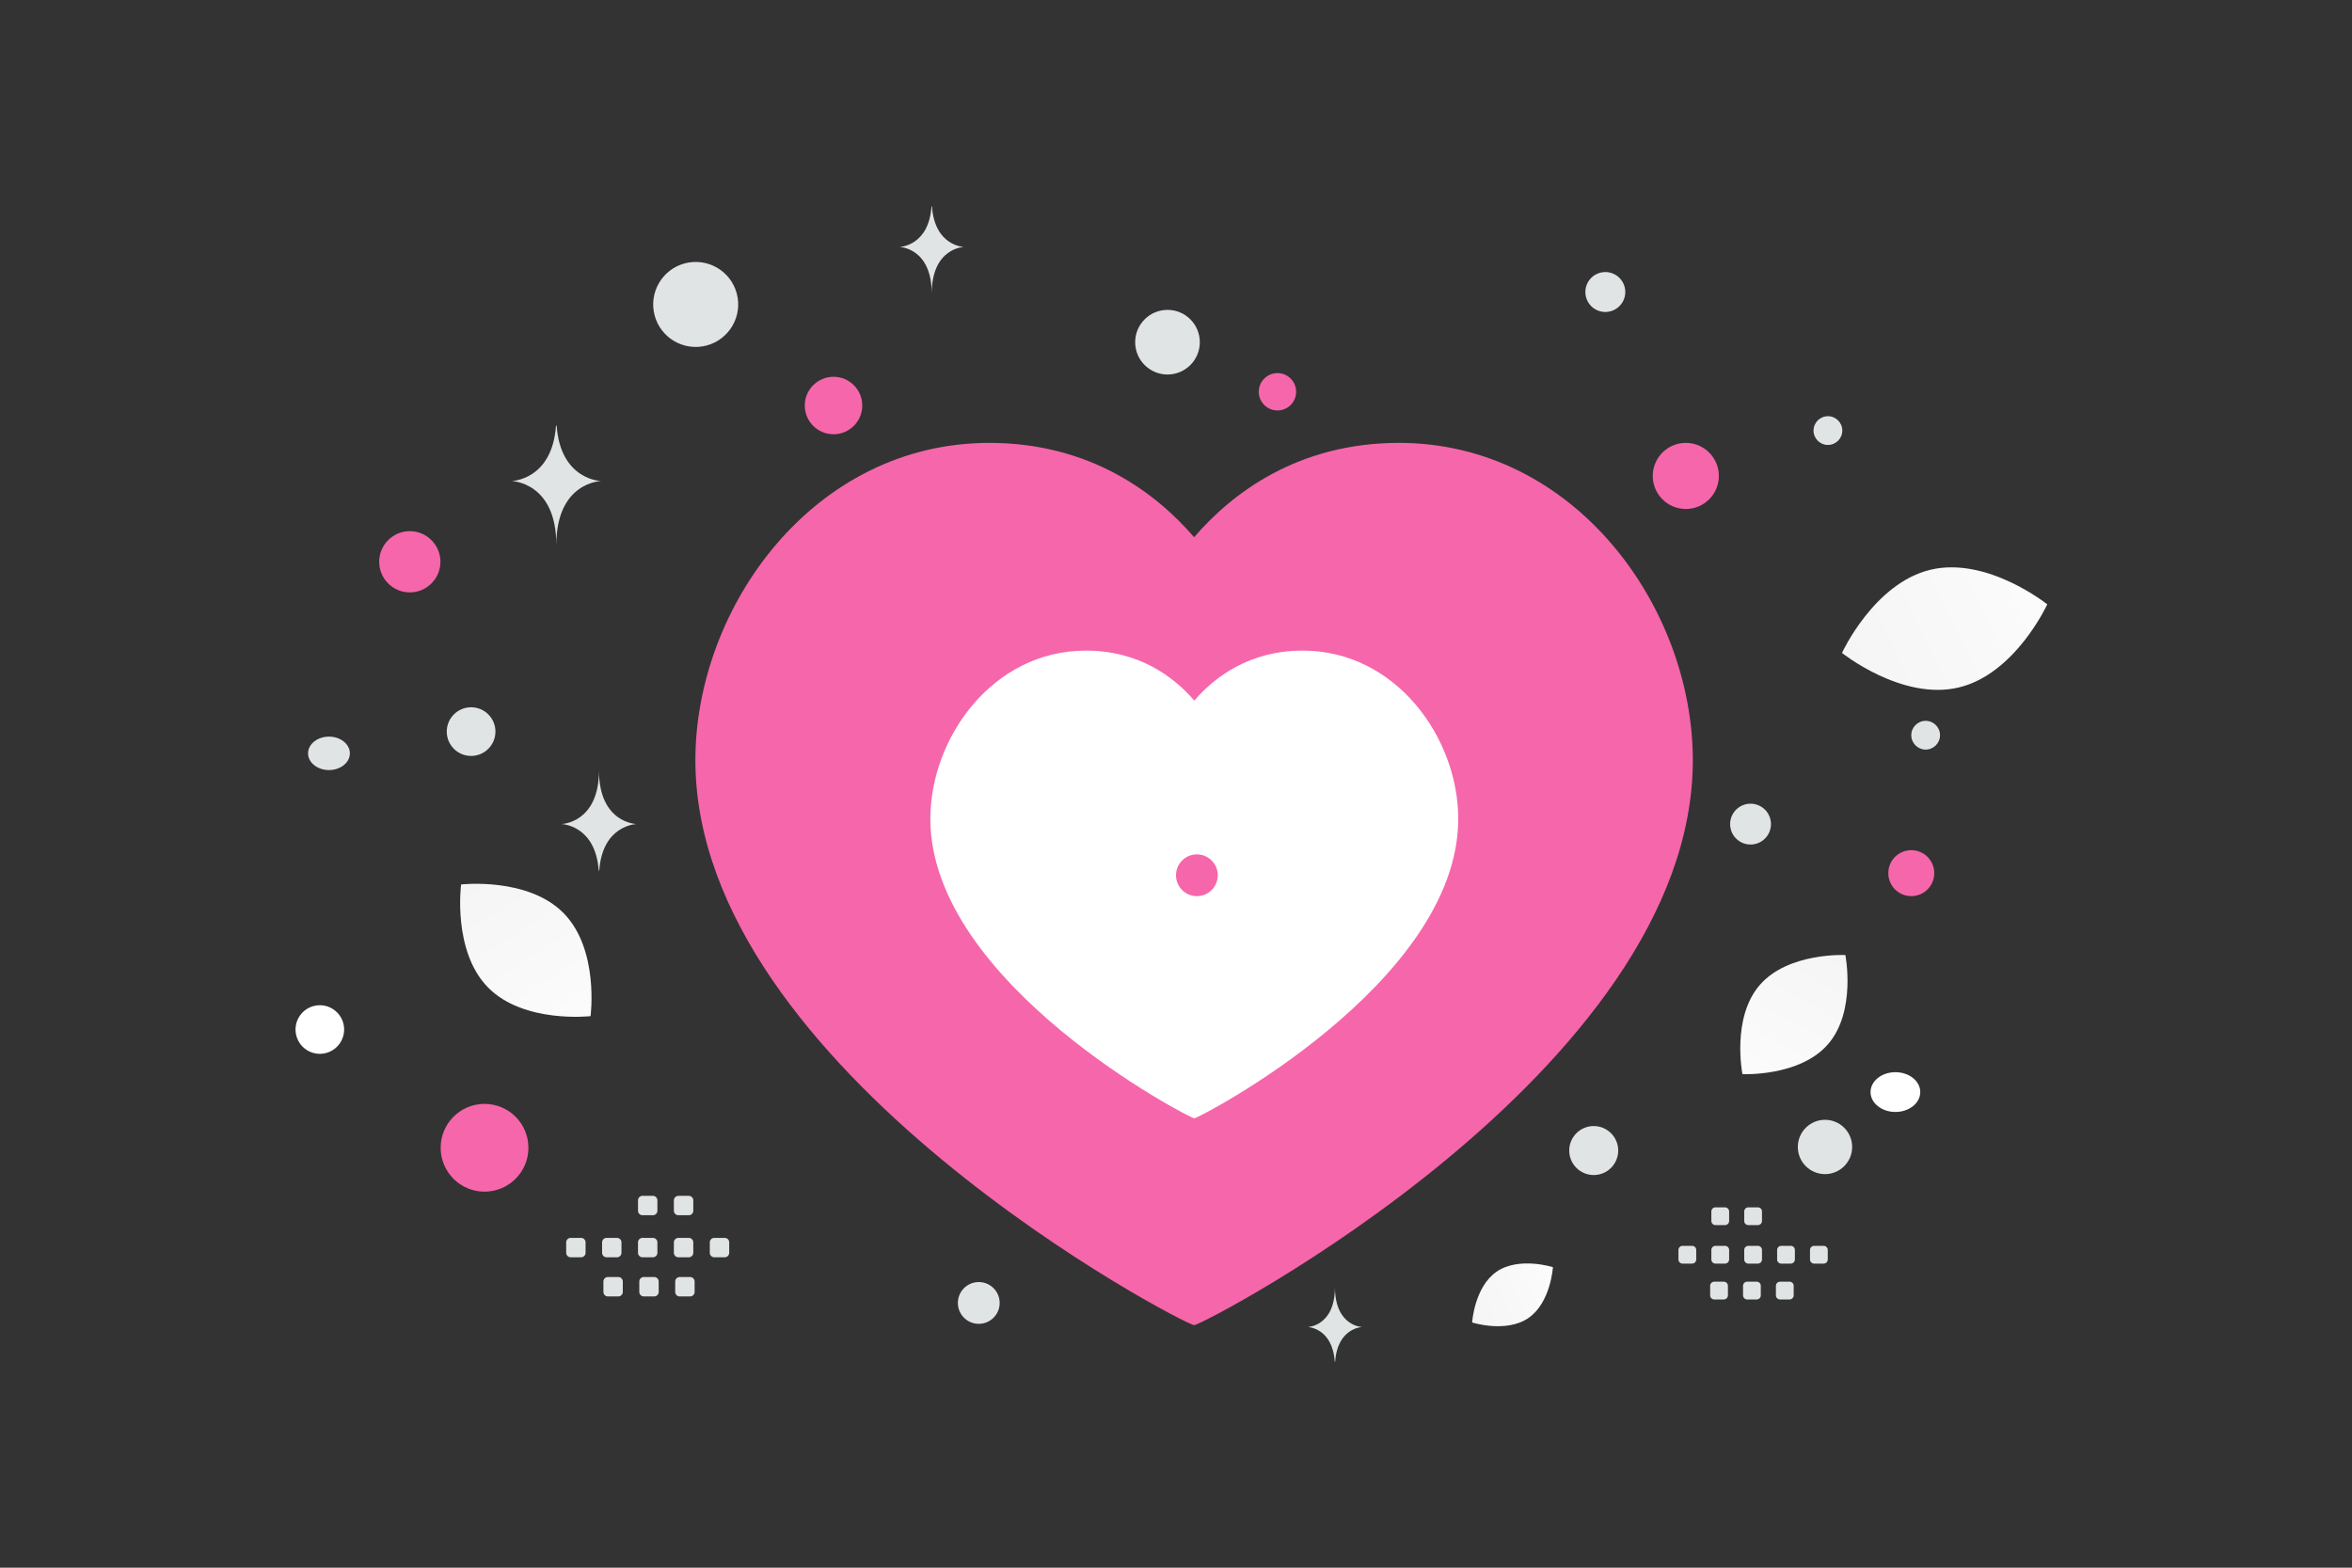 <svg width="900" height="600" viewBox="0 0 900 600" fill="none" xmlns="http://www.w3.org/2000/svg"><rect x="0" y="0" width="900" height="600" fill="#333333" stroke="none"/><path fill="transparent" d="M0 0h900v600H0z"/><path fill-rule="evenodd" clip-rule="evenodd" d="M535.298 169.506c67.323 0 112.466 62.892 112.466 121.458 0 118.884-187.423 216.219-190.837 216.219-3.414 0-190.837-97.335-190.837-216.219 0-58.566 45.143-121.458 112.467-121.458 38.485 0 63.76 19.099 78.37 36.11 14.61-17.011 39.885-36.11 78.371-36.11z" fill="#f666aa"/><path fill-rule="evenodd" clip-rule="evenodd" d="M498.477 249C534.108 249 558 282.339 558 313.384 558 376.403 458.807 428 457 428c-1.807 0-101-51.597-101-114.616C356 282.339 379.892 249 415.523 249c20.368 0 33.745 10.125 41.477 19.142 7.732-9.017 21.109-19.142 41.477-19.142z" fill="#fff"/><path fill-rule="evenodd" clip-rule="evenodd" d="M218.384 473.778h3.962a1.73 1.73 0 0 1 1.729 1.729v3.962a1.73 1.73 0 0 1-1.729 1.729h-3.962c-.95 0-1.729-.78-1.729-1.729v-3.962a1.725 1.725 0 0 1 1.729-1.729zm13.736 0h3.962c.949 0 1.729.779 1.729 1.729v3.962a1.73 1.73 0 0 1-1.729 1.729h-3.962c-.95 0-1.729-.78-1.729-1.729v-3.962c0-.95.779-1.729 1.729-1.729zm13.745 0h3.961c.95 0 1.73.779 1.73 1.729v3.962c0 .958-.78 1.729-1.73 1.729h-3.961c-.95 0-1.73-.78-1.73-1.729v-3.962a1.726 1.726 0 0 1 1.73-1.729zm13.735 0h3.962c.95 0 1.729.779 1.729 1.729v3.962a1.73 1.73 0 0 1-1.729 1.729H259.6c-.958 0-1.737-.78-1.737-1.729v-3.962a1.747 1.747 0 0 1 1.737-1.729zm13.737-.001h3.962c.958 0 1.737.78 1.737 1.73v3.961c0 .958-.779 1.73-1.737 1.73h-3.962c-.95 0-1.729-.78-1.729-1.73v-3.961c0-.95.779-1.73 1.729-1.73zm-40.713 14.979h3.961c.95 0 1.73.779 1.73 1.729v3.97c0 .949-.78 1.729-1.73 1.729h-3.961c-.958 0-1.73-.78-1.73-1.729v-3.962a1.728 1.728 0 0 1 1.73-1.737zm13.735 0h3.962c.95 0 1.729.779 1.729 1.729v3.97c0 .949-.779 1.729-1.729 1.729h-3.962c-.95 0-1.729-.78-1.729-1.729v-3.962a1.727 1.727 0 0 1 1.729-1.737zm13.737 0h3.962c.958 0 1.737.779 1.737 1.729v3.97c0 .949-.779 1.729-1.737 1.729h-3.962c-.95 0-1.729-.78-1.729-1.729v-3.962c0-.958.779-1.737 1.729-1.737zm-14.231-31.07h3.961c.95.001 1.73.78 1.73 1.73v3.961c0 .958-.78 1.73-1.73 1.73h-3.961c-.95 0-1.73-.78-1.73-1.73v-3.961a1.727 1.727 0 0 1 1.73-1.73zm13.735 0h3.962c.95.001 1.729.78 1.729 1.73v3.961c0 .958-.779 1.73-1.729 1.73H259.6c-.958 0-1.737-.78-1.737-1.73v-3.961c.008-.95.787-1.73 1.737-1.73zm438.215 19.138h-3.628c-.878 0-1.584.714-1.584 1.584v3.628c0 .877.714 1.584 1.584 1.584h3.628a1.59 1.59 0 0 0 1.584-1.584v-3.628a1.58 1.58 0 0 0-1.584-1.584zm-12.58 0h-3.629a1.59 1.59 0 0 0-1.583 1.584v3.628c0 .877.714 1.584 1.583 1.584h3.629a1.59 1.59 0 0 0 1.584-1.584v-3.628a1.59 1.59 0 0 0-1.584-1.584zm-12.589 0h-3.628a1.59 1.59 0 0 0-1.584 1.584v3.628c0 .877.714 1.584 1.584 1.584h3.628a1.59 1.59 0 0 0 1.584-1.584v-3.628a1.58 1.58 0 0 0-1.584-1.584zm-12.58 0h-3.629a1.59 1.59 0 0 0-1.583 1.584v3.628c0 .877.713 1.584 1.583 1.584h3.629c.877 0 1.591-.714 1.591-1.584v-3.628a1.6 1.6 0 0 0-1.591-1.584zm-12.581 0h-3.629a1.59 1.59 0 0 0-1.591 1.583v3.629c0 .877.714 1.584 1.591 1.584h3.629a1.59 1.59 0 0 0 1.583-1.584v-3.629a1.59 1.59 0 0 0-1.583-1.583zm37.289 13.718h-3.629a1.59 1.59 0 0 0-1.584 1.584v3.636c0 .87.714 1.584 1.584 1.584h3.629c.877 0 1.583-.714 1.583-1.584v-3.629a1.581 1.581 0 0 0-1.583-1.591zm-12.581 0h-3.628a1.59 1.59 0 0 0-1.584 1.584v3.636c0 .87.714 1.584 1.584 1.584h3.628a1.59 1.59 0 0 0 1.584-1.584v-3.629a1.582 1.582 0 0 0-1.584-1.591zm-12.581 0h-3.629c-.877 0-1.591.714-1.591 1.584v3.636c0 .87.714 1.584 1.591 1.584h3.629a1.59 1.59 0 0 0 1.584-1.584v-3.629c0-.877-.714-1.591-1.584-1.591zm13.034-28.456h-3.628a1.59 1.59 0 0 0-1.584 1.584v3.628c0 .878.714 1.584 1.584 1.584h3.628a1.59 1.59 0 0 0 1.584-1.584v-3.628a1.58 1.58 0 0 0-1.584-1.584zm-12.58 0h-3.629a1.59 1.59 0 0 0-1.583 1.584v3.628c0 .878.713 1.584 1.583 1.584h3.629c.877 0 1.591-.714 1.591-1.584v-3.628a1.6 1.6 0 0 0-1.591-1.584z" fill="#E1E4E5"/><path d="M699.531 399.614c-10.873 12.584-32.784 11.482-32.784 11.482s-4.269-21.506 6.616-34.084c10.873-12.584 32.773-11.488 32.773-11.488s4.268 21.506-6.605 34.09z" fill="url(#a)"/><path d="M584.85 504.447c8.537-5.846 9.381-19.469 9.381-19.469s-12.999-4.136-21.533 1.718c-8.537 5.847-9.383 19.462-9.383 19.462s12.999 4.136 21.535-1.711z" fill="url(#b)"/><path d="M186.738 377.923c13.674 13.917 39.243 10.983 39.243 10.983s3.384-25.498-10.302-39.407c-13.674-13.917-39.231-10.991-39.231-10.991s-3.384 25.498 10.29 39.415z" fill="url(#c)"/><circle cx="457.991" cy="334.991" r="7.991" transform="rotate(180 457.991 334.991)" fill="#f666aa"/><circle r="10.999" transform="matrix(-1 0 0 1 318.948 155.207)" fill="#f666aa"/><circle r="12.649" transform="matrix(-1 0 0 1 645.076 182.155)" fill="#f666aa"/><circle r="7.15" transform="matrix(-1 0 0 1 488.825 149.945)" fill="#f666aa"/><circle r="5.5" transform="matrix(-1 0 0 1 736.858 281.386)" fill="#E1E4E5"/><circle r="9.313" transform="matrix(-1 0 0 1 180.268 280.005)" fill="#E1E4E5"/><circle r="5.5" transform="matrix(-1 0 0 1 699.461 164.794)" fill="#E1E4E5"/><circle r="9.298" transform="scale(1 -1) rotate(-75 -195.562 -276.764)" fill="#fff"/><circle r="12.369" transform="matrix(-1 0 0 1 446.747 130.966)" fill="#E1E4E5"/><ellipse rx="9.514" ry="7.612" transform="matrix(-1 0 0 1 725.282 417.968)" fill="#fff"/><circle r="7.638" transform="scale(1 -1) rotate(-75 234.315 -456.156)" fill="#E1E4E5"/><path d="M212.755 162.906h.249c1.473 20.884 17.004 21.205 17.004 21.205s-17.126.334-17.126 24.465c0-24.131-17.126-24.465-17.126-24.465s15.525-.321 16.999-21.205zM356.443 79h.179c1.063 15.281 12.263 15.516 12.263 15.516s-12.35.245-12.35 17.902c0-17.657-12.35-17.902-12.35-17.902S355.38 94.281 356.443 79z" fill="#E1E4E5"/><path d="M738.768 218.045c21.685-5.137 44.62 13.253 44.62 13.253s-12.239 26.71-33.931 31.831c-21.685 5.137-44.614-13.237-44.614-13.237s12.24-26.71 33.925-31.847z" fill="url(#d)"/><circle cx="156.814" cy="215.008" r="11.716" fill="#f666aa"/><circle r="8.797" transform="matrix(1 0 0 -1 731.356 334.18)" fill="#f666aa"/><circle r="16.794" transform="matrix(1 0 0 -1 185.409 439.285)" fill="#f666aa"/><circle r="9.373" transform="matrix(1 0 0 -1 609.84 440.349)" fill="#E1E4E5"/><circle r="7.997" transform="matrix(1 0 0 -1 374.528 498.676)" fill="#E1E4E5"/><circle r="7.815" transform="scale(-1 1) rotate(-75 -129.4 594.191)" fill="#E1E4E5"/><circle r="10.396" transform="matrix(1 0 0 -1 698.34 438.977)" fill="#E1E4E5"/><ellipse rx="7.997" ry="6.398" transform="matrix(1 0 0 -1 125.881 288.327)" fill="#E1E4E5"/><circle r="16.264" transform="scale(-1 1) rotate(-75 -57.18 231.725)" fill="#E1E4E5"/><path d="M229.307 333.208h-.209c-1.239-17.552-14.293-17.822-14.293-17.822s14.395-.281 14.395-20.563c0 20.282 14.395 20.563 14.395 20.563s-13.049.27-14.288 17.822zM510.901 521.17h-.152c-.899-13.077-10.375-13.278-10.375-13.278s10.449-.209 10.449-15.32c0 15.111 10.45 15.32 10.45 15.32s-9.472.201-10.372 13.278z" fill="#E1E4E5"/><defs><linearGradient id="a" x1="655.714" y1="443.027" x2="731.357" y2="305.817" gradientUnits="userSpaceOnUse"><stop stop-color="#fff"/><stop offset="1" stop-color="#EEE"/></linearGradient><linearGradient id="b" x1="614.739" y1="480.379" x2="524.647" y2="517.596" gradientUnits="userSpaceOnUse"><stop stop-color="#fff"/><stop offset="1" stop-color="#EEE"/></linearGradient><linearGradient id="c" x1="241.294" y1="425.461" x2="142.441" y2="270.5" gradientUnits="userSpaceOnUse"><stop stop-color="#fff"/><stop offset="1" stop-color="#EEE"/></linearGradient><linearGradient id="d" x1="820.428" y1="205.272" x2="630.598" y2="294.954" gradientUnits="userSpaceOnUse"><stop stop-color="#fff"/><stop offset="1" stop-color="#EEE"/></linearGradient></defs></svg>